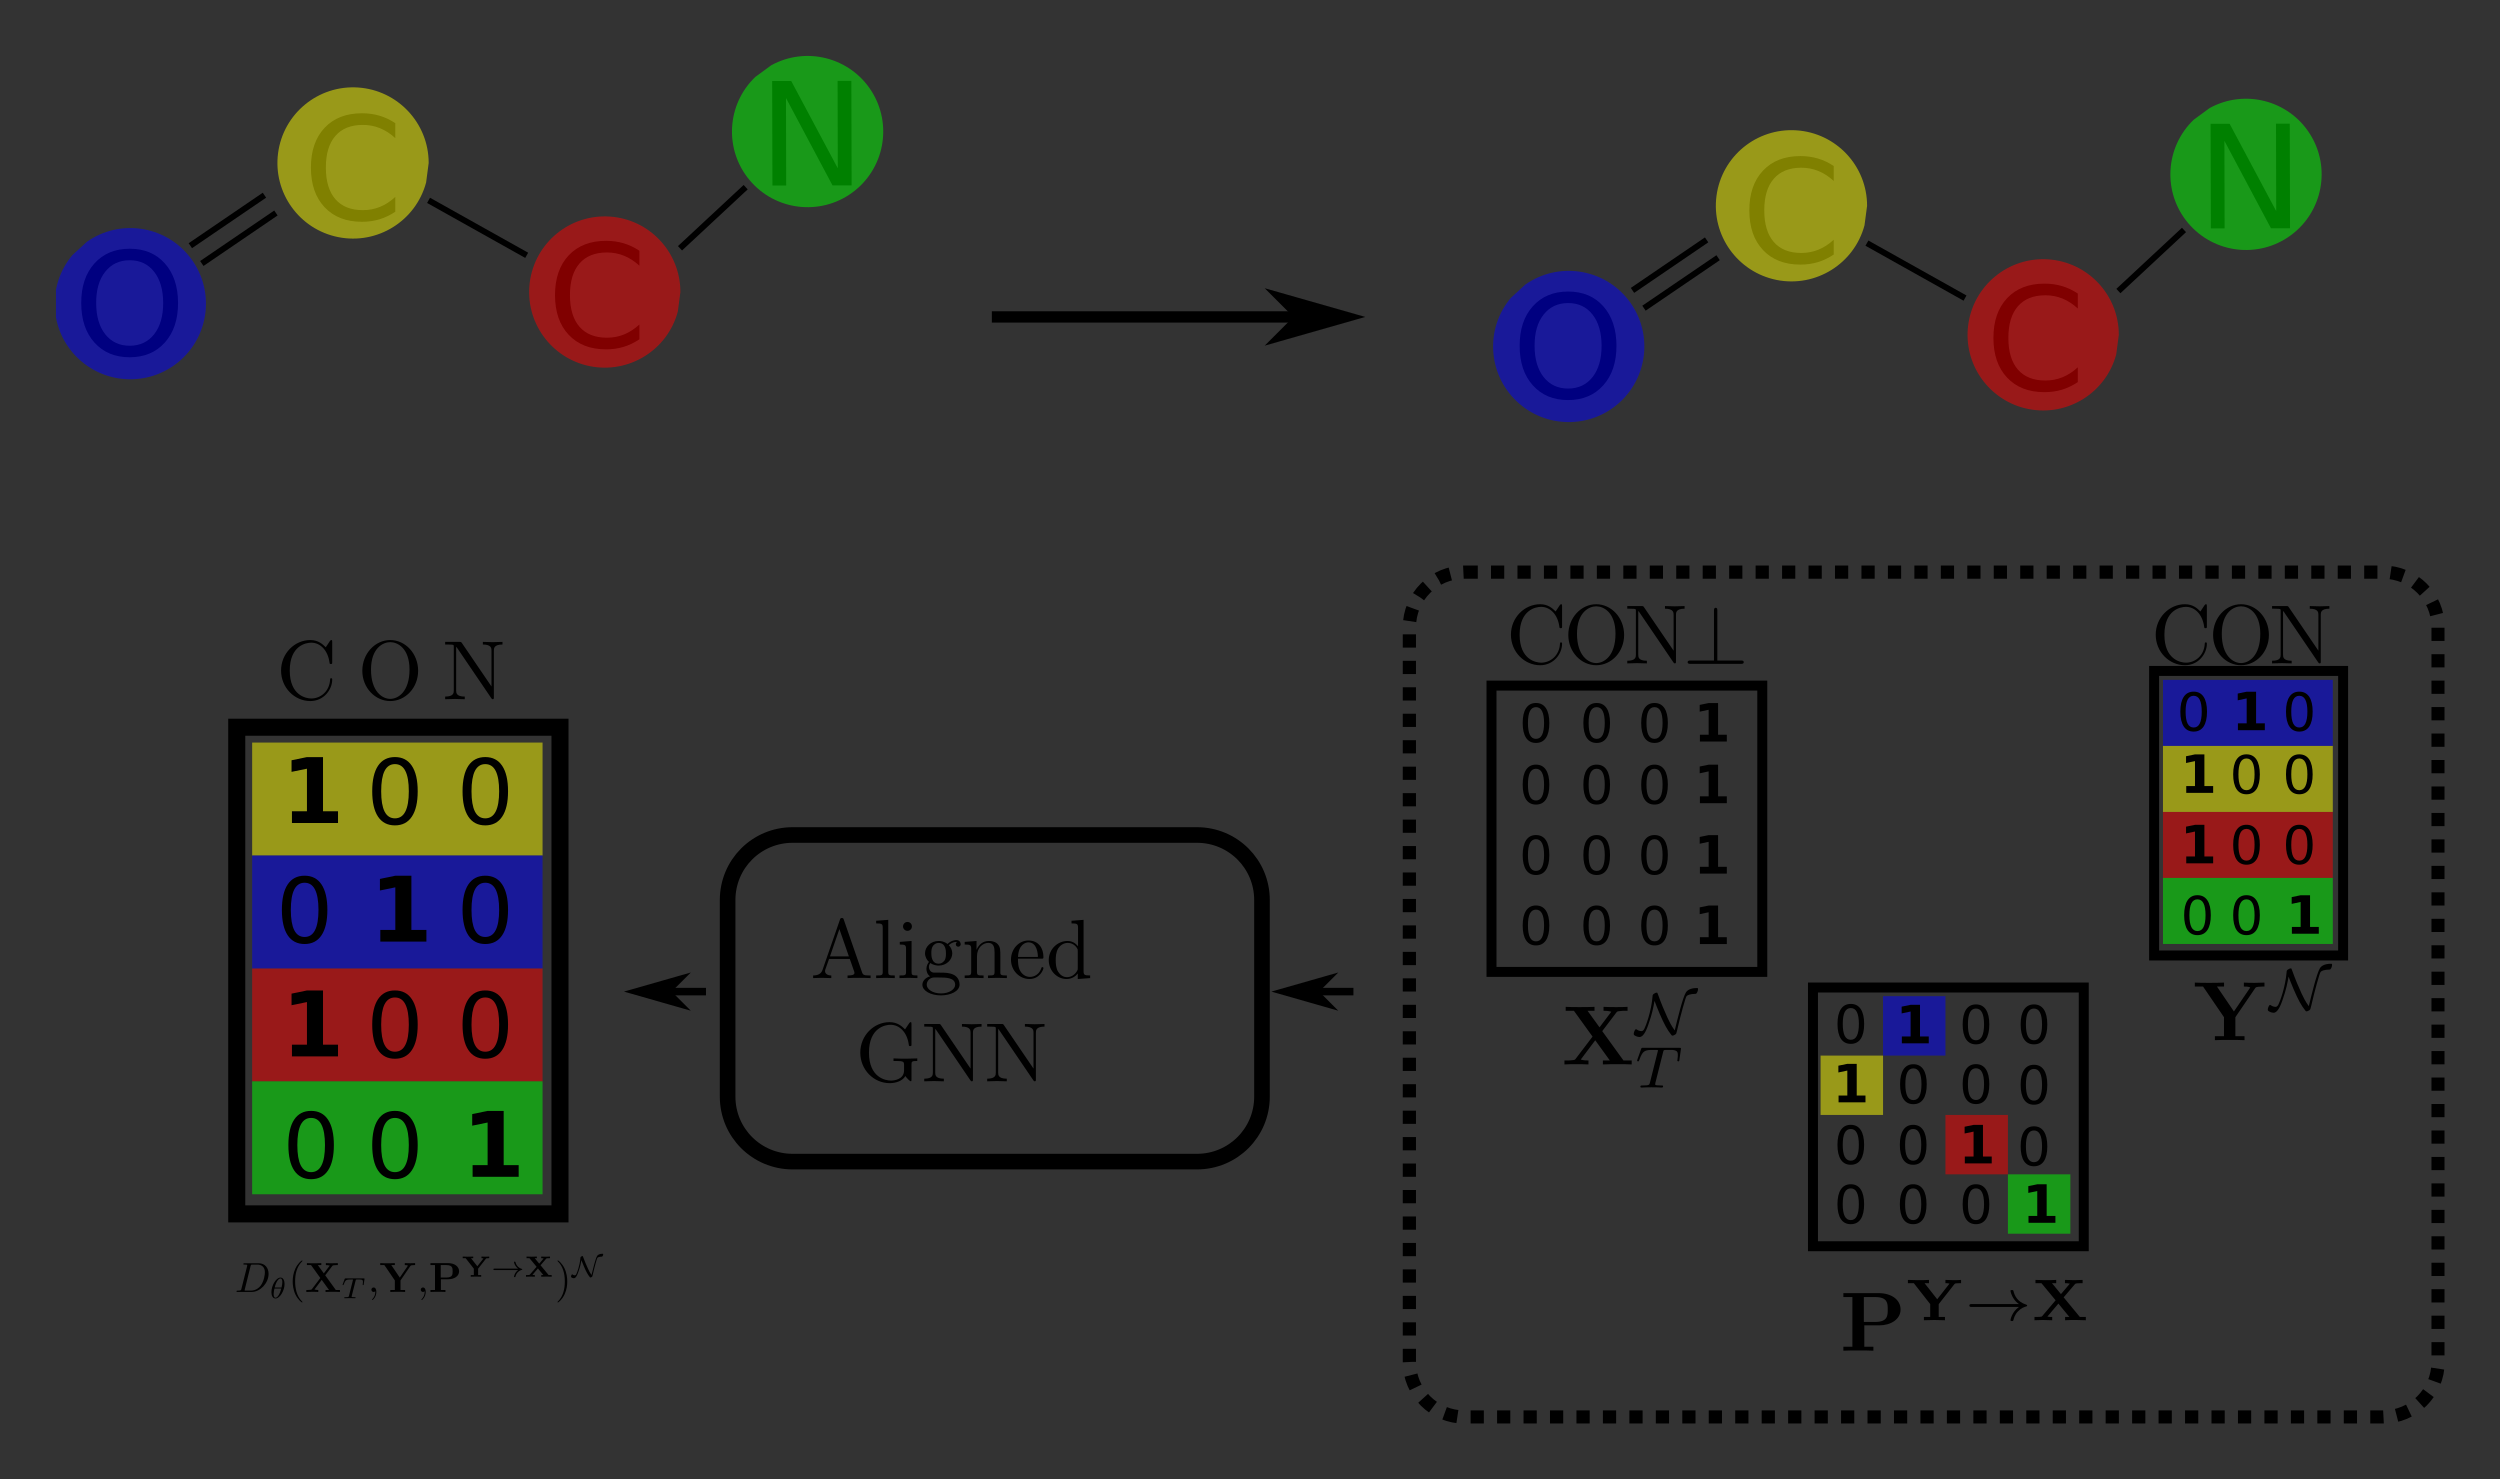 <?xml version="1.0" encoding="UTF-8"?>
<svg xmlns="http://www.w3.org/2000/svg" xmlns:xlink="http://www.w3.org/1999/xlink" width="593.495pt" height="351.216pt" viewBox="0 0 593.495 351.216">
<rect x="0" y="0" width="593.495" height="351.216" fill="#333333" stroke="none"/>
<defs>
<filter id="filter-remove-color" x="0%" y="0%" width="100%" height="100%">
<feColorMatrix color-interpolation-filters="sRGB" values="0 0 0 0 1 0 0 0 0 1 0 0 0 0 1 0 0 0 1 0" />
</filter>
<g>
<g id="glyph-0-0">
<path d="M 21.938 -22.922 L 21.938 -19.375 C 20.801 -20.426 19.594 -21.211 18.312 -21.734 C 17.039 -22.254 15.68 -22.516 14.234 -22.516 C 11.398 -22.516 9.227 -21.645 7.719 -19.906 C 6.207 -18.176 5.453 -15.672 5.453 -12.391 C 5.453 -9.117 6.207 -6.613 7.719 -4.875 C 9.227 -3.145 11.398 -2.281 14.234 -2.281 C 15.68 -2.281 17.039 -2.539 18.312 -3.062 C 19.594 -3.582 20.801 -4.367 21.938 -5.422 L 21.938 -1.906 C 20.758 -1.113 19.516 -0.516 18.203 -0.109 C 16.891 0.285 15.5 0.484 14.031 0.484 C 10.281 0.484 7.32 -0.664 5.156 -2.969 C 2.988 -5.27 1.906 -8.41 1.906 -12.391 C 1.906 -16.379 2.988 -19.523 5.156 -21.828 C 7.32 -24.129 10.281 -25.281 14.031 -25.281 C 15.52 -25.281 16.922 -25.082 18.234 -24.688 C 19.547 -24.289 20.781 -23.703 21.938 -22.922 Z M 21.938 -22.922 "/>
</g>
<g id="glyph-1-0">
<path d="M 13.406 -22.547 C 10.969 -22.547 9.031 -21.633 7.594 -19.812 C 6.156 -18 5.441 -15.523 5.453 -12.391 C 5.453 -9.266 6.172 -6.789 7.609 -4.969 C 9.047 -3.156 10.984 -2.25 13.422 -2.25 C 15.859 -2.258 17.789 -3.172 19.219 -4.984 C 20.645 -6.805 21.359 -9.281 21.359 -12.406 C 21.348 -15.539 20.629 -18.016 19.203 -19.828 C 17.773 -21.648 15.844 -22.555 13.406 -22.547 Z M 13.406 -25.281 C 16.883 -25.289 19.664 -24.129 21.75 -21.797 C 23.832 -19.461 24.879 -16.332 24.891 -12.406 C 24.891 -8.488 23.848 -5.363 21.766 -3.031 C 19.68 -0.695 16.898 0.473 13.422 0.484 C 9.93 0.484 7.141 -0.676 5.047 -3 C 2.953 -5.332 1.906 -8.461 1.906 -12.391 C 1.895 -16.316 2.938 -19.445 5.031 -21.781 C 7.125 -24.113 9.914 -25.281 13.406 -25.281 Z M 13.406 -25.281 "/>
</g>
<g id="glyph-2-0">
<path d="M 3.281 -24.844 L 7.797 -24.844 L 18.859 -4.109 L 18.812 -24.875 L 22.078 -24.875 L 22.141 -0.047 L 17.609 -0.047 L 6.562 -20.797 L 6.609 -0.016 L 3.344 -0.016 Z M 3.281 -24.844 "/>
</g>
<g id="glyph-3-0">
<path d="M 1.469 -1.625 L 3.547 -1.625 L 3.547 -7.547 L 1.422 -7.094 L 1.422 -8.703 L 3.547 -9.141 L 5.781 -9.141 L 5.781 -1.625 L 7.859 -1.625 L 7.859 0 L 1.469 0 Z M 1.469 -1.625 "/>
</g>
<g id="glyph-4-0">
<path d="M 3.984 -8.328 C 3.348 -8.328 2.867 -8.016 2.547 -7.391 C 2.234 -6.766 2.078 -5.82 2.078 -4.562 C 2.078 -3.312 2.234 -2.367 2.547 -1.734 C 2.867 -1.109 3.348 -0.797 3.984 -0.797 C 4.629 -0.797 5.109 -1.109 5.422 -1.734 C 5.742 -2.367 5.906 -3.312 5.906 -4.562 C 5.906 -5.82 5.742 -6.766 5.422 -7.391 C 5.109 -8.016 4.629 -8.328 3.984 -8.328 Z M 3.984 -9.312 C 5.016 -9.312 5.801 -8.906 6.344 -8.094 C 6.883 -7.281 7.156 -6.102 7.156 -4.562 C 7.156 -3.02 6.883 -1.844 6.344 -1.031 C 5.801 -0.227 5.016 0.172 3.984 0.172 C 2.961 0.172 2.18 -0.227 1.641 -1.031 C 1.098 -1.844 0.828 -3.02 0.828 -4.562 C 0.828 -6.102 1.098 -7.281 1.641 -8.094 C 2.18 -8.906 2.961 -9.312 3.984 -9.312 Z M 3.984 -9.312 "/>
</g>
<g id="glyph-5-0">
<path d="M 2.516 -2.781 L 6.078 -2.781 L 6.078 -12.891 L 2.422 -12.141 L 2.422 -14.891 L 6.047 -15.641 L 9.891 -15.641 L 9.891 -2.781 L 13.453 -2.781 L 13.453 0 L 2.516 0 Z M 2.516 -2.781 "/>
</g>
<g id="glyph-6-0">
<path d="M 6.812 -14.25 C 5.727 -14.25 4.91 -13.711 4.359 -12.641 C 3.816 -11.566 3.547 -9.953 3.547 -7.797 C 3.547 -5.66 3.816 -4.055 4.359 -2.984 C 4.91 -1.91 5.727 -1.375 6.812 -1.375 C 7.914 -1.375 8.738 -1.91 9.281 -2.984 C 9.832 -4.055 10.109 -5.66 10.109 -7.797 C 10.109 -9.953 9.832 -11.566 9.281 -12.641 C 8.738 -13.711 7.914 -14.25 6.812 -14.25 Z M 6.812 -15.922 C 8.57 -15.922 9.91 -15.227 10.828 -13.844 C 11.754 -12.457 12.219 -10.441 12.219 -7.797 C 12.219 -5.172 11.754 -3.164 10.828 -1.781 C 9.91 -0.395 8.57 0.297 6.812 0.297 C 5.062 0.297 3.723 -0.395 2.797 -1.781 C 1.879 -3.164 1.422 -5.172 1.422 -7.797 C 1.422 -10.441 1.879 -12.457 2.797 -13.844 C 3.723 -15.227 5.062 -15.922 6.812 -15.922 Z M 6.812 -15.922 "/>
</g>
<g id="glyph-7-0">
<path d="M 1.578 -0.781 C 1.484 -0.391 1.469 -0.312 0.672 -0.312 C 0.516 -0.312 0.406 -0.312 0.406 -0.125 C 0.406 0 0.484 0 0.672 0 L 3.984 0 C 6.047 0 8.016 -2.109 8.016 -4.281 C 8.016 -5.688 7.172 -6.812 5.672 -6.812 L 2.328 -6.812 C 2.141 -6.812 2.031 -6.812 2.031 -6.625 C 2.031 -6.5 2.109 -6.5 2.312 -6.5 C 2.438 -6.5 2.625 -6.484 2.734 -6.484 C 2.906 -6.453 2.953 -6.438 2.953 -6.312 C 2.953 -6.281 2.953 -6.25 2.922 -6.125 Z M 3.734 -6.125 C 3.828 -6.469 3.844 -6.5 4.281 -6.5 L 5.344 -6.5 C 6.312 -6.5 7.141 -5.969 7.141 -4.656 C 7.141 -4.172 6.953 -2.531 6.094 -1.438 C 5.812 -1.062 5.031 -0.312 3.797 -0.312 L 2.672 -0.312 C 2.531 -0.312 2.516 -0.312 2.453 -0.312 C 2.359 -0.328 2.328 -0.344 2.328 -0.422 C 2.328 -0.453 2.328 -0.469 2.375 -0.641 Z M 3.734 -6.125 "/>
</g>
<g id="glyph-7-1">
<path d="M 2.031 -0.016 C 2.031 -0.672 1.781 -1.062 1.391 -1.062 C 1.062 -1.062 0.859 -0.812 0.859 -0.531 C 0.859 -0.266 1.062 0 1.391 0 C 1.5 0 1.641 -0.047 1.734 -0.125 C 1.766 -0.156 1.781 -0.156 1.781 -0.156 C 1.797 -0.156 1.797 -0.156 1.797 -0.016 C 1.797 0.734 1.453 1.328 1.125 1.656 C 1.016 1.766 1.016 1.781 1.016 1.812 C 1.016 1.891 1.062 1.922 1.109 1.922 C 1.219 1.922 2.031 1.156 2.031 -0.016 Z M 2.031 -0.016 "/>
</g>
<g id="glyph-8-0">
<path d="M 3.562 -3.391 C 3.562 -4.125 3.281 -4.906 2.594 -4.906 C 1.547 -4.906 0.438 -3.031 0.438 -1.438 C 0.438 -0.609 0.766 0.062 1.406 0.062 C 2.453 0.062 3.562 -1.828 3.562 -3.391 Z M 1.219 -2.547 C 1.578 -4.047 2.188 -4.703 2.594 -4.703 C 3.031 -4.703 3.031 -3.938 3.031 -3.812 C 3.031 -3.531 2.984 -3.125 2.844 -2.547 Z M 2.781 -2.297 C 2.578 -1.531 2.422 -1.156 2.203 -0.812 C 2 -0.453 1.719 -0.125 1.406 -0.125 C 1.031 -0.125 0.969 -0.656 0.969 -1.031 C 0.969 -1.484 1.094 -2.031 1.156 -2.297 Z M 2.781 -2.297 "/>
</g>
<g id="glyph-8-1">
<path d="M 3.391 -4.219 C 3.438 -4.422 3.453 -4.438 3.609 -4.453 C 3.641 -4.453 3.875 -4.453 4.016 -4.453 C 4.453 -4.453 4.625 -4.453 4.797 -4.406 C 5.109 -4.312 5.125 -4.109 5.125 -3.859 C 5.125 -3.75 5.125 -3.656 5.078 -3.297 L 5.062 -3.219 C 5.062 -3.141 5.109 -3.109 5.188 -3.109 C 5.297 -3.109 5.297 -3.172 5.312 -3.281 L 5.5 -4.609 C 5.5 -4.703 5.422 -4.703 5.297 -4.703 L 1.016 -4.703 C 0.844 -4.703 0.828 -4.703 0.781 -4.562 L 0.328 -3.328 C 0.328 -3.297 0.297 -3.234 0.297 -3.203 C 0.297 -3.172 0.312 -3.109 0.422 -3.109 C 0.516 -3.109 0.516 -3.141 0.562 -3.281 C 0.969 -4.391 1.203 -4.453 2.266 -4.453 L 2.547 -4.453 C 2.766 -4.453 2.766 -4.453 2.766 -4.391 C 2.766 -4.391 2.766 -4.344 2.734 -4.25 L 1.812 -0.578 C 1.75 -0.328 1.734 -0.25 1 -0.25 C 0.75 -0.25 0.688 -0.25 0.688 -0.094 C 0.688 -0.078 0.703 0 0.812 0 C 1 0 1.219 -0.016 1.406 -0.016 C 1.609 -0.016 1.812 -0.031 2 -0.031 C 2.203 -0.031 2.438 -0.031 2.641 -0.016 C 2.828 -0.016 3.031 0 3.219 0 C 3.281 0 3.375 0 3.375 -0.156 C 3.375 -0.25 3.312 -0.25 3.094 -0.25 C 2.969 -0.25 2.828 -0.266 2.688 -0.266 C 2.453 -0.281 2.438 -0.312 2.438 -0.391 C 2.438 -0.453 2.438 -0.453 2.469 -0.562 Z M 3.391 -4.219 "/>
</g>
<g id="glyph-9-0">
<path d="M 3.297 2.391 C 3.297 2.359 3.297 2.344 3.125 2.172 C 1.891 0.922 1.562 -0.969 1.562 -2.5 C 1.562 -4.234 1.938 -5.969 3.172 -7.203 C 3.297 -7.328 3.297 -7.344 3.297 -7.375 C 3.297 -7.453 3.266 -7.484 3.203 -7.484 C 3.094 -7.484 2.203 -6.797 1.609 -5.531 C 1.109 -4.438 0.984 -3.328 0.984 -2.5 C 0.984 -1.719 1.094 -0.516 1.641 0.625 C 2.25 1.844 3.094 2.5 3.203 2.5 C 3.266 2.5 3.297 2.469 3.297 2.391 Z M 3.297 2.391 "/>
</g>
<g id="glyph-9-1">
<path d="M 2.875 -2.5 C 2.875 -3.266 2.766 -4.469 2.219 -5.609 C 1.625 -6.828 0.766 -7.484 0.672 -7.484 C 0.609 -7.484 0.562 -7.438 0.562 -7.375 C 0.562 -7.344 0.562 -7.328 0.75 -7.141 C 1.734 -6.156 2.297 -4.578 2.297 -2.5 C 2.297 -0.781 1.938 0.969 0.703 2.219 C 0.562 2.344 0.562 2.359 0.562 2.391 C 0.562 2.453 0.609 2.5 0.672 2.5 C 0.766 2.5 1.672 1.812 2.25 0.547 C 2.766 -0.547 2.875 -1.656 2.875 -2.5 Z M 2.875 -2.5 "/>
</g>
<g id="glyph-10-0">
<path d="M 4.828 -3.953 L 6.5 -6.156 C 6.609 -6.297 6.625 -6.312 6.969 -6.344 C 7.203 -6.375 7.266 -6.375 7.547 -6.375 L 7.828 -6.375 L 7.828 -6.844 C 7.422 -6.812 6.922 -6.812 6.5 -6.812 C 6.109 -6.812 5.344 -6.812 4.984 -6.844 L 4.984 -6.375 C 5.156 -6.375 5.547 -6.375 5.906 -6.266 C 5.891 -6.234 5.844 -6.188 5.828 -6.156 L 4.5 -4.406 L 3.078 -6.375 L 3.906 -6.375 L 3.906 -6.844 C 3.5 -6.812 2.547 -6.812 2.109 -6.812 C 1.703 -6.812 0.844 -6.812 0.484 -6.844 L 0.484 -6.375 L 1.469 -6.375 L 3.672 -3.312 L 1.672 -0.672 C 1.578 -0.547 1.562 -0.531 1.234 -0.5 C 1.031 -0.484 0.828 -0.469 0.625 -0.469 L 0.344 -0.469 L 0.344 0 C 0.75 -0.031 1.25 -0.031 1.672 -0.031 C 2.062 -0.031 2.828 -0.031 3.188 0 L 3.188 -0.469 C 3.016 -0.469 2.625 -0.469 2.266 -0.578 C 2.281 -0.594 2.328 -0.656 2.359 -0.688 L 4 -2.875 L 5.734 -0.469 L 4.906 -0.469 L 4.906 0 C 5.312 -0.031 6.266 -0.031 6.703 -0.031 C 7.109 -0.031 7.969 -0.031 8.328 0 L 8.328 -0.469 L 7.344 -0.469 Z M 4.828 -3.953 "/>
</g>
<g id="glyph-10-1">
<path d="M 7.344 -6.172 C 7.438 -6.312 7.516 -6.312 7.734 -6.344 C 7.906 -6.359 8.078 -6.375 8.25 -6.375 L 8.469 -6.375 L 8.469 -6.844 C 8.062 -6.828 7.609 -6.812 7.328 -6.812 C 6.938 -6.812 6.375 -6.812 6.016 -6.844 L 6.016 -6.375 C 6.234 -6.375 6.516 -6.375 6.766 -6.266 C 6.75 -6.234 6.75 -6.203 6.703 -6.156 L 4.828 -3.406 L 2.812 -6.375 L 3.656 -6.375 L 3.656 -6.844 C 3.25 -6.812 2.281 -6.812 1.828 -6.812 C 1.438 -6.812 0.531 -6.812 0.188 -6.844 L 0.188 -6.375 L 1.172 -6.375 L 3.656 -2.734 L 3.656 -0.469 L 2.578 -0.469 L 2.578 0 C 2.938 -0.031 3.906 -0.031 4.328 -0.031 C 4.75 -0.031 5.719 -0.031 6.094 0 L 6.094 -0.469 L 5 -0.469 L 5 -2.734 Z M 7.344 -6.172 "/>
</g>
<g id="glyph-10-2">
<path d="M 2.875 -3.016 L 4.641 -3.016 C 6.031 -3.016 7.188 -3.734 7.188 -4.891 C 7.188 -5.984 6.203 -6.844 4.547 -6.844 L 0.391 -6.844 L 0.391 -6.375 L 1.469 -6.375 L 1.469 -0.469 L 0.391 -0.469 L 0.391 0 C 0.766 -0.031 1.75 -0.031 2.172 -0.031 C 2.609 -0.031 3.578 -0.031 3.953 0 L 3.953 -0.469 L 2.875 -0.469 Z M 4.156 -3.422 L 2.828 -3.422 L 2.828 -6.375 L 4.172 -6.375 C 5.656 -6.375 5.656 -5.609 5.656 -4.891 C 5.656 -4.188 5.656 -3.422 4.156 -3.422 Z M 4.156 -3.422 "/>
</g>
<g id="glyph-11-0">
<path d="M 5.734 -4.281 C 5.797 -4.359 5.797 -4.359 5.969 -4.375 C 6.062 -4.391 6.203 -4.391 6.312 -4.391 L 6.516 -4.391 L 6.516 -4.781 C 6.234 -4.766 5.953 -4.75 5.672 -4.75 C 5.422 -4.75 4.781 -4.781 4.672 -4.781 L 4.672 -4.391 C 4.828 -4.391 4.984 -4.391 5.156 -4.344 L 3.688 -2.484 L 2.188 -4.391 L 2.719 -4.391 L 2.719 -4.781 C 2.375 -4.75 1.75 -4.75 1.391 -4.75 C 0.953 -4.75 0.312 -4.781 0.219 -4.781 L 0.219 -4.391 L 0.922 -4.391 L 2.859 -1.906 L 2.859 -0.391 L 2.125 -0.391 L 2.125 0 C 2.281 -0.016 3.297 -0.031 3.359 -0.031 C 3.625 -0.031 4.484 0 4.609 0 L 4.609 -0.391 L 3.875 -0.391 L 3.875 -1.906 Z M 5.734 -4.281 "/>
</g>
<g id="glyph-11-1">
<path d="M 3.781 -2.719 L 5.109 -4.266 C 5.188 -4.344 5.188 -4.359 5.391 -4.375 C 5.5 -4.391 5.656 -4.391 5.766 -4.391 L 6.031 -4.391 L 6.031 -4.781 C 5.969 -4.781 5.422 -4.75 5.078 -4.75 C 4.672 -4.75 4.016 -4.781 3.938 -4.781 L 3.938 -4.391 C 4.125 -4.391 4.312 -4.391 4.516 -4.344 L 3.469 -3.094 L 2.406 -4.391 L 2.906 -4.391 L 2.906 -4.781 C 2.562 -4.75 1.969 -4.75 1.594 -4.75 C 1.156 -4.75 0.547 -4.781 0.453 -4.781 L 0.453 -4.391 L 1.156 -4.391 L 2.844 -2.359 L 1.25 -0.516 C 1.172 -0.422 1.172 -0.422 0.969 -0.406 C 0.859 -0.391 0.703 -0.391 0.594 -0.391 L 0.328 -0.391 L 0.328 0 C 0.391 0 0.969 -0.031 1.297 -0.031 C 1.688 -0.031 2.359 0 2.422 0 L 2.422 -0.391 C 2.25 -0.391 2.062 -0.391 1.859 -0.438 L 3.156 -1.969 L 4.453 -0.391 L 3.953 -0.391 L 3.953 0 C 4.312 -0.031 4.891 -0.031 5.266 -0.031 C 5.703 -0.031 6.312 0 6.422 0 L 6.422 -0.391 L 5.703 -0.391 Z M 3.781 -2.719 "/>
</g>
<g id="glyph-12-0">
<path d="M 6.406 -1.578 C 5.531 -0.938 5.422 -0.016 5.422 -0.016 C 5.422 0.094 5.484 0.094 5.578 0.094 C 5.703 0.094 5.734 0.094 5.766 -0.031 C 5.812 -0.203 5.922 -0.641 6.281 -1.031 C 6.688 -1.453 7.031 -1.562 7.328 -1.656 C 7.359 -1.672 7.391 -1.703 7.391 -1.734 C 7.391 -1.812 7.359 -1.828 7.266 -1.859 C 6.266 -2.172 5.906 -2.891 5.75 -3.5 C 5.734 -3.578 5.672 -3.578 5.578 -3.578 C 5.484 -3.578 5.422 -3.578 5.422 -3.484 C 5.422 -3.469 5.484 -3 5.828 -2.516 C 5.984 -2.281 6.188 -2.078 6.406 -1.922 L 0.812 -1.922 C 0.703 -1.922 0.531 -1.922 0.531 -1.75 C 0.531 -1.578 0.703 -1.578 0.812 -1.578 Z M 6.406 -1.578 "/>
</g>
<g id="glyph-12-1">
<path d="M 2.359 -3.922 C 2.453 -3.688 2.641 -3.172 2.969 -2.422 C 3.5 -1.172 3.859 -0.516 4.391 0.141 C 4.422 0.188 4.453 0.188 4.484 0.188 C 4.641 0.188 4.812 0.062 4.828 0.062 C 4.953 -0.031 4.953 -0.062 5.031 -0.375 C 5.5 -2.453 6.047 -4.328 6.141 -4.453 C 6.25 -4.609 6.578 -4.75 7.234 -4.766 C 7.375 -4.766 7.531 -5.109 7.531 -5.312 C 7.531 -5.453 7.5 -5.453 7.359 -5.453 C 6.609 -5.453 6.234 -5.156 6.094 -4.938 C 5.703 -4.328 5.078 -1.703 4.766 -0.422 C 4.359 -0.953 4.078 -1.547 3.906 -1.938 C 3.547 -2.688 3.172 -3.594 2.781 -4.656 C 2.719 -4.844 2.719 -4.859 2.703 -4.875 C 2.672 -4.906 2.641 -4.906 2.625 -4.906 C 2.516 -4.906 2.375 -4.828 2.281 -4.766 C 2.141 -4.656 2.141 -4.609 2.125 -4.453 C 1.984 -2.688 1.328 -0.922 1.156 -0.625 C 1.094 -0.516 1 -0.328 0.812 -0.328 C 0.812 -0.328 0.516 -0.328 0.219 -0.547 C 0.188 -0.562 0.188 -0.578 0.172 -0.578 C 0.062 -0.578 -0.109 -0.219 -0.109 -0.016 C -0.109 0.062 -0.094 0.141 0.156 0.266 C 0.344 0.344 0.516 0.359 0.594 0.359 C 1.109 0.359 1.484 -0.688 1.625 -1.109 C 2.094 -2.391 2.234 -3.188 2.359 -3.922 Z M 2.359 -3.922 "/>
</g>
<g id="glyph-13-0">
<path d="M 1.109 -6.812 C 1.109 -2.688 4.344 0.438 8.047 0.438 C 11.297 0.438 13.25 -2.328 13.25 -4.641 C 13.25 -4.844 13.25 -4.984 12.984 -4.984 C 12.766 -4.984 12.766 -4.859 12.75 -4.656 C 12.594 -1.812 10.453 -0.172 8.281 -0.172 C 7.078 -0.172 3.172 -0.859 3.172 -6.797 C 3.172 -12.75 7.047 -13.422 8.266 -13.422 C 10.438 -13.422 12.219 -11.609 12.609 -8.703 C 12.656 -8.422 12.656 -8.359 12.922 -8.359 C 13.25 -8.359 13.25 -8.422 13.25 -8.844 L 13.25 -13.562 C 13.25 -13.906 13.25 -14.047 13.031 -14.047 C 12.953 -14.047 12.875 -14.047 12.703 -13.812 L 11.719 -12.328 C 10.984 -13.047 9.953 -14.047 8.047 -14.047 C 4.328 -14.047 1.109 -10.875 1.109 -6.812 Z M 1.109 -6.812 "/>
</g>
<g id="glyph-13-1">
<path d="M 14.359 -6.75 C 14.359 -10.812 11.359 -14.047 7.734 -14.047 C 4.156 -14.047 1.109 -10.859 1.109 -6.75 C 1.109 -2.672 4.188 0.438 7.734 0.438 C 11.359 0.438 14.359 -2.734 14.359 -6.75 Z M 7.75 -0.078 C 5.844 -0.078 3.172 -1.828 3.172 -7.031 C 3.172 -12.188 6.078 -13.547 7.734 -13.547 C 9.469 -13.547 12.312 -12.125 12.312 -7.031 C 12.312 -1.75 9.578 -0.078 7.75 -0.078 Z M 7.75 -0.078 "/>
</g>
<g id="glyph-13-2">
<path d="M 4.625 -13.344 C 4.438 -13.594 4.422 -13.609 4.047 -13.609 L 0.656 -13.609 L 0.656 -12.984 L 1.234 -12.984 C 1.531 -12.984 1.938 -12.969 2.234 -12.953 C 2.688 -12.891 2.703 -12.875 2.703 -12.484 L 2.703 -2.094 C 2.703 -1.547 2.703 -0.625 0.656 -0.625 L 0.656 0 C 1.359 -0.016 2.328 -0.062 2.984 -0.062 C 3.641 -0.062 4.625 -0.016 5.312 0 L 5.312 -0.625 C 3.266 -0.625 3.266 -1.547 3.266 -2.094 L 3.266 -12.453 C 3.359 -12.344 3.391 -12.328 3.469 -12.219 L 11.594 -0.266 C 11.781 -0.016 11.797 0 11.938 0 C 12.219 0 12.219 -0.141 12.219 -0.516 L 12.219 -11.516 C 12.219 -12.047 12.219 -12.984 14.266 -12.984 L 14.266 -13.609 C 13.562 -13.594 12.594 -13.547 11.938 -13.547 C 11.281 -13.547 10.297 -13.594 9.609 -13.609 L 9.609 -12.984 C 11.656 -12.984 11.656 -12.047 11.656 -11.516 L 11.656 -3.016 Z M 4.625 -13.344 "/>
</g>
<g id="glyph-13-3">
<path d="M 7.922 -13.859 C 7.828 -14.125 7.797 -14.266 7.469 -14.266 C 7.156 -14.266 7.094 -14.141 7 -13.859 L 2.875 -1.953 C 2.516 -0.938 1.719 -0.641 0.641 -0.625 L 0.641 0 C 1.094 -0.016 1.953 -0.062 2.672 -0.062 C 3.281 -0.062 4.328 -0.016 4.953 0 L 4.953 -0.625 C 3.969 -0.625 3.469 -1.109 3.469 -1.641 C 3.469 -1.688 3.484 -1.891 3.5 -1.938 L 4.422 -4.547 L 9.344 -4.547 L 10.406 -1.5 C 10.422 -1.422 10.453 -1.297 10.453 -1.219 C 10.453 -0.625 9.344 -0.625 8.812 -0.625 L 8.812 0 C 9.516 -0.062 10.922 -0.062 11.672 -0.062 C 12.531 -0.062 13.453 -0.047 14.281 0 L 14.281 -0.625 L 13.922 -0.625 C 12.734 -0.625 12.453 -0.75 12.234 -1.422 Z M 6.875 -11.641 L 9.125 -5.156 L 4.641 -5.156 Z M 6.875 -11.641 "/>
</g>
<g id="glyph-13-4">
<path d="M 3.531 -13.828 L 0.656 -13.609 L 0.656 -12.984 C 2.047 -12.984 2.219 -12.844 2.219 -11.875 L 2.219 -1.516 C 2.219 -0.625 1.984 -0.625 0.656 -0.625 L 0.656 0 C 1.312 -0.016 2.375 -0.062 2.875 -0.062 C 3.359 -0.062 4.344 -0.016 5.078 0 L 5.078 -0.625 C 3.75 -0.625 3.531 -0.625 3.531 -1.516 Z M 3.531 -13.828 "/>
</g>
<g id="glyph-13-5">
<path d="M 3.531 -8.812 L 0.734 -8.594 L 0.734 -7.969 C 2.031 -7.969 2.219 -7.844 2.219 -6.875 L 2.219 -1.516 C 2.219 -0.625 1.984 -0.625 0.656 -0.625 L 0.656 0 C 1.297 -0.016 2.375 -0.062 2.844 -0.062 C 3.547 -0.062 4.25 -0.016 4.922 0 L 4.922 -0.625 C 3.609 -0.625 3.531 -0.719 3.531 -1.5 Z M 3.609 -12.266 C 3.609 -12.906 3.109 -13.328 2.547 -13.328 C 1.938 -13.328 1.5 -12.797 1.5 -12.266 C 1.5 -11.734 1.938 -11.219 2.547 -11.219 C 3.109 -11.219 3.609 -11.641 3.609 -12.266 Z M 3.609 -12.266 "/>
</g>
<g id="glyph-13-6">
<path d="M 4.422 -3.422 C 2.688 -3.422 2.688 -5.422 2.688 -5.875 C 2.688 -6.422 2.703 -7.047 3.016 -7.547 C 3.172 -7.797 3.625 -8.344 4.422 -8.344 C 6.156 -8.344 6.156 -6.359 6.156 -5.891 C 6.156 -5.359 6.141 -4.719 5.844 -4.219 C 5.672 -3.984 5.219 -3.422 4.422 -3.422 Z M 2.109 -2.656 C 2.109 -2.734 2.109 -3.188 2.453 -3.578 C 3.234 -3.031 4.047 -2.969 4.422 -2.969 C 6.281 -2.969 7.656 -4.344 7.656 -5.875 C 7.656 -6.609 7.328 -7.344 6.828 -7.812 C 7.547 -8.484 8.266 -8.594 8.625 -8.594 C 8.672 -8.594 8.766 -8.594 8.828 -8.562 C 8.609 -8.484 8.5 -8.266 8.5 -8.031 C 8.5 -7.688 8.766 -7.453 9.078 -7.453 C 9.281 -7.453 9.656 -7.594 9.656 -8.047 C 9.656 -8.391 9.422 -9.031 8.641 -9.031 C 8.25 -9.031 7.375 -8.906 6.531 -8.094 C 5.703 -8.75 4.859 -8.812 4.422 -8.812 C 2.562 -8.812 1.188 -7.438 1.188 -5.891 C 1.188 -5.016 1.641 -4.266 2.125 -3.844 C 1.875 -3.547 1.516 -2.891 1.516 -2.188 C 1.516 -1.578 1.766 -0.812 2.391 -0.422 C 1.188 -0.078 0.562 0.781 0.562 1.578 C 0.562 3.016 2.531 4.109 4.953 4.109 C 7.312 4.109 9.391 3.094 9.391 1.531 C 9.391 0.844 9.109 -0.172 8.094 -0.734 C 7.031 -1.297 5.875 -1.297 4.656 -1.297 C 4.156 -1.297 3.312 -1.297 3.172 -1.312 C 2.531 -1.391 2.109 -2.016 2.109 -2.656 Z M 4.984 3.641 C 2.969 3.641 1.594 2.625 1.594 1.578 C 1.594 0.656 2.344 -0.078 3.234 -0.141 L 4.406 -0.141 C 6.109 -0.141 8.344 -0.141 8.344 1.578 C 8.344 2.656 6.938 3.641 4.984 3.641 Z M 4.984 3.641 "/>
</g>
<g id="glyph-13-7">
<path d="M 2.188 -6.859 L 2.188 -1.516 C 2.188 -0.625 1.969 -0.625 0.641 -0.625 L 0.641 0 C 1.328 -0.016 2.344 -0.062 2.891 -0.062 C 3.406 -0.062 4.438 -0.016 5.125 0 L 5.125 -0.625 C 3.781 -0.625 3.562 -0.625 3.562 -1.516 L 3.562 -5.172 C 3.562 -7.25 4.984 -8.359 6.25 -8.359 C 7.516 -8.359 7.734 -7.297 7.734 -6.156 L 7.734 -1.516 C 7.734 -0.625 7.516 -0.625 6.172 -0.625 L 6.172 0 C 6.875 -0.016 7.891 -0.062 8.422 -0.062 C 8.938 -0.062 9.984 -0.016 10.656 0 L 10.656 -0.625 C 9.625 -0.625 9.125 -0.625 9.109 -1.219 L 9.109 -5.016 C 9.109 -6.734 9.109 -7.344 8.484 -8.062 C 8.203 -8.406 7.547 -8.812 6.391 -8.812 C 4.938 -8.812 4 -7.953 3.453 -6.719 L 3.453 -8.812 L 0.641 -8.594 L 0.641 -7.969 C 2.031 -7.969 2.188 -7.828 2.188 -6.859 Z M 2.188 -6.859 "/>
</g>
<g id="glyph-13-8">
<path d="M 2.234 -5.016 C 2.344 -7.984 4.031 -8.484 4.703 -8.484 C 6.75 -8.484 6.953 -5.797 6.953 -5.016 Z M 2.219 -4.609 L 7.766 -4.609 C 8.203 -4.609 8.266 -4.609 8.266 -5.016 C 8.266 -7 7.188 -8.922 4.703 -8.922 C 2.391 -8.922 0.562 -6.875 0.562 -4.375 C 0.562 -1.719 2.656 0.219 4.938 0.219 C 7.375 0.219 8.266 -1.984 8.266 -2.375 C 8.266 -2.562 8.109 -2.609 8.016 -2.609 C 7.828 -2.609 7.797 -2.484 7.75 -2.328 C 7.047 -0.281 5.266 -0.281 5.062 -0.281 C 4.062 -0.281 3.266 -0.875 2.812 -1.609 C 2.219 -2.562 2.219 -3.891 2.219 -4.609 Z M 2.219 -4.609 "/>
</g>
<g id="glyph-13-9">
<path d="M 7.562 -1.094 L 7.562 0.219 L 10.5 0 L 10.5 -0.625 C 9.109 -0.625 8.938 -0.75 8.938 -1.734 L 8.938 -13.828 L 6.078 -13.609 L 6.078 -12.984 C 7.469 -12.984 7.625 -12.844 7.625 -11.875 L 7.625 -7.562 C 7.047 -8.281 6.203 -8.812 5.125 -8.812 C 2.766 -8.812 0.672 -6.859 0.672 -4.281 C 0.672 -1.75 2.625 0.219 4.906 0.219 C 6.172 0.219 7.078 -0.453 7.562 -1.094 Z M 7.562 -6.438 L 7.562 -2.344 C 7.562 -1.984 7.562 -1.953 7.344 -1.609 C 6.75 -0.656 5.859 -0.219 5 -0.219 C 4.109 -0.219 3.391 -0.734 2.906 -1.5 C 2.391 -2.312 2.328 -3.453 2.328 -4.266 C 2.328 -5 2.375 -6.203 2.953 -7.094 C 3.359 -7.703 4.125 -8.359 5.203 -8.359 C 5.891 -8.359 6.734 -8.062 7.344 -7.172 C 7.562 -6.828 7.562 -6.797 7.562 -6.438 Z M 7.562 -6.438 "/>
</g>
<g id="glyph-13-10">
<path d="M 11.812 -1.25 C 12.078 -0.812 12.875 -0.016 13.094 -0.016 C 13.266 -0.016 13.266 -0.172 13.266 -0.484 L 13.266 -3.938 C 13.266 -4.719 13.344 -4.828 14.641 -4.828 L 14.641 -5.438 C 13.906 -5.422 12.812 -5.375 12.219 -5.375 C 11.422 -5.375 9.719 -5.375 9 -5.438 L 9 -4.828 L 9.641 -4.828 C 11.438 -4.828 11.5 -4.609 11.5 -3.859 L 11.5 -2.594 C 11.5 -0.359 8.969 -0.172 8.406 -0.172 C 7.109 -0.172 3.172 -0.875 3.172 -6.812 C 3.172 -12.766 7.094 -13.422 8.281 -13.422 C 10.422 -13.422 12.234 -11.641 12.625 -8.703 C 12.672 -8.422 12.672 -8.359 12.953 -8.359 C 13.266 -8.359 13.266 -8.422 13.266 -8.844 L 13.266 -13.562 C 13.266 -13.906 13.266 -14.047 13.047 -14.047 C 12.969 -14.047 12.891 -14.047 12.734 -13.812 L 11.734 -12.328 C 11.094 -12.969 10.016 -14.047 8.047 -14.047 C 4.344 -14.047 1.109 -10.891 1.109 -6.812 C 1.109 -2.734 4.297 0.438 8.094 0.438 C 9.547 0.438 11.141 -0.078 11.812 -1.25 Z M 11.812 -1.25 "/>
</g>
<g id="glyph-14-0">
<path d="M 9.641 -7.906 L 12.984 -12.312 C 13.203 -12.594 13.234 -12.609 13.922 -12.672 C 14.406 -12.734 14.516 -12.734 15.078 -12.734 L 15.656 -12.734 L 15.656 -13.672 C 14.828 -13.609 13.844 -13.609 12.984 -13.609 C 12.219 -13.609 10.672 -13.609 9.953 -13.672 L 9.953 -12.734 C 10.312 -12.734 11.094 -12.734 11.797 -12.516 C 11.781 -12.469 11.672 -12.344 11.641 -12.297 L 9 -8.812 L 6.156 -12.734 L 7.812 -12.734 L 7.812 -13.672 C 7 -13.609 5.094 -13.609 4.203 -13.609 C 3.406 -13.609 1.672 -13.609 0.969 -13.672 L 0.969 -12.734 L 2.922 -12.734 L 7.344 -6.609 L 3.328 -1.328 C 3.141 -1.094 3.109 -1.062 2.469 -1 C 2.078 -0.953 1.656 -0.938 1.25 -0.938 L 0.672 -0.938 L 0.672 0 C 1.516 -0.062 2.484 -0.062 3.344 -0.062 C 4.125 -0.062 5.656 -0.062 6.375 0 L 6.375 -0.938 C 6.016 -0.938 5.234 -0.938 4.547 -1.156 C 4.562 -1.188 4.656 -1.312 4.703 -1.375 L 7.984 -5.734 L 11.453 -0.938 L 9.797 -0.938 L 9.797 0 C 10.625 -0.062 12.516 -0.062 13.406 -0.062 C 14.203 -0.062 15.938 -0.062 16.641 0 L 16.641 -0.938 L 14.688 -0.938 Z M 9.641 -7.906 "/>
</g>
<g id="glyph-14-1">
<path d="M 5.75 -6.016 L 9.281 -6.016 C 12.047 -6.016 14.359 -7.453 14.359 -9.781 C 14.359 -11.969 12.391 -13.672 9.078 -13.672 L 0.781 -13.672 L 0.781 -12.734 L 2.922 -12.734 L 2.922 -0.938 L 0.781 -0.938 L 0.781 0 C 1.531 -0.062 3.484 -0.062 4.344 -0.062 C 5.203 -0.062 7.156 -0.062 7.906 0 L 7.906 -0.938 L 5.75 -0.938 Z M 8.312 -6.828 L 5.641 -6.828 L 5.641 -12.734 L 8.328 -12.734 C 11.312 -12.734 11.312 -11.219 11.312 -9.781 C 11.312 -8.359 11.312 -6.828 8.312 -6.828 Z M 8.312 -6.828 "/>
</g>
<g id="glyph-14-2">
<path d="M 14.688 -12.328 C 14.859 -12.609 15.016 -12.609 15.453 -12.672 C 15.797 -12.703 16.156 -12.734 16.5 -12.734 L 16.906 -12.734 L 16.906 -13.672 C 16.109 -13.641 15.203 -13.609 14.641 -13.609 C 13.859 -13.609 12.75 -13.609 12.016 -13.672 L 12.016 -12.734 C 12.469 -12.734 13.016 -12.734 13.531 -12.531 C 13.484 -12.453 13.484 -12.406 13.391 -12.297 L 9.656 -6.812 L 5.625 -12.734 L 7.312 -12.734 L 7.312 -13.672 C 6.5 -13.609 4.562 -13.609 3.672 -13.609 C 2.875 -13.609 1.078 -13.609 0.375 -13.672 L 0.375 -12.734 L 2.328 -12.734 L 7.297 -5.453 L 7.297 -0.938 L 5.141 -0.938 L 5.141 0 C 5.859 -0.062 7.812 -0.062 8.641 -0.062 C 9.5 -0.062 11.422 -0.062 12.172 0 L 12.172 -0.938 L 10 -0.938 L 10 -5.453 Z M 14.688 -12.328 "/>
</g>
<g id="glyph-15-0">
<path d="M 4.734 -7.859 C 4.906 -7.391 5.297 -6.344 5.938 -4.844 C 7.016 -2.359 7.719 -1.016 8.781 0.297 C 8.859 0.391 8.938 0.391 8.984 0.391 C 9.281 0.391 9.641 0.125 9.672 0.109 C 9.906 -0.062 9.922 -0.125 10.062 -0.734 C 11.016 -4.891 12.109 -8.672 12.312 -8.938 C 12.5 -9.219 13.156 -9.516 14.484 -9.531 C 14.781 -9.531 15.062 -10.234 15.062 -10.641 C 15.062 -10.906 15.016 -10.906 14.734 -10.906 C 13.234 -10.906 12.484 -10.344 12.188 -9.875 C 11.422 -8.672 10.156 -3.422 9.531 -0.844 C 8.734 -1.906 8.172 -3.094 7.812 -3.859 C 7.109 -5.391 6.344 -7.188 5.578 -9.328 C 5.438 -9.719 5.438 -9.734 5.406 -9.766 C 5.344 -9.812 5.281 -9.812 5.25 -9.812 C 5.031 -9.812 4.75 -9.656 4.562 -9.531 C 4.297 -9.328 4.281 -9.219 4.266 -8.938 C 3.984 -5.375 2.656 -1.844 2.328 -1.25 C 2.203 -1.031 2.016 -0.672 1.625 -0.672 C 1.625 -0.672 1.016 -0.672 0.453 -1.094 C 0.391 -1.125 0.391 -1.141 0.344 -1.141 C 0.109 -1.141 -0.203 -0.438 -0.203 -0.031 C -0.203 0.125 -0.188 0.297 0.328 0.516 C 0.703 0.688 1.047 0.719 1.188 0.719 C 2.234 0.719 2.969 -1.375 3.266 -2.219 C 4.188 -4.797 4.469 -6.375 4.734 -7.859 Z M 4.734 -7.859 "/>
</g>
<g id="glyph-15-1">
<path d="M 12.844 -3.156 C 11.078 -1.875 10.844 -0.047 10.844 -0.031 C 10.844 0.188 10.984 0.188 11.172 0.188 C 11.422 0.188 11.469 0.188 11.547 -0.062 C 11.625 -0.406 11.844 -1.297 12.578 -2.062 C 13.375 -2.922 14.078 -3.125 14.672 -3.312 C 14.75 -3.328 14.797 -3.422 14.797 -3.484 C 14.797 -3.625 14.719 -3.656 14.547 -3.719 C 12.531 -4.359 11.812 -5.781 11.531 -7 C 11.469 -7.172 11.375 -7.172 11.172 -7.172 C 10.984 -7.172 10.844 -7.172 10.844 -6.969 C 10.844 -6.938 10.984 -6 11.672 -5.031 C 11.984 -4.562 12.375 -4.172 12.844 -3.844 L 1.625 -3.844 C 1.406 -3.844 1.078 -3.844 1.078 -3.5 C 1.078 -3.156 1.391 -3.156 1.625 -3.156 Z M 12.844 -3.156 "/>
</g>
<g id="glyph-16-0">
<path d="M 6.781 -8.438 C 6.875 -8.844 6.906 -8.891 7.219 -8.922 C 7.281 -8.938 7.766 -8.938 8.047 -8.938 C 8.906 -8.938 9.266 -8.938 9.609 -8.812 C 10.234 -8.625 10.266 -8.219 10.266 -7.719 C 10.266 -7.5 10.266 -7.312 10.172 -6.578 L 10.141 -6.438 C 10.141 -6.297 10.234 -6.219 10.375 -6.219 C 10.594 -6.219 10.625 -6.344 10.641 -6.578 L 11.016 -9.234 C 11.016 -9.438 10.859 -9.438 10.609 -9.438 L 2.016 -9.438 C 1.672 -9.438 1.641 -9.438 1.547 -9.141 L 0.672 -6.672 C 0.656 -6.609 0.594 -6.484 0.594 -6.422 C 0.594 -6.359 0.625 -6.219 0.844 -6.219 C 1.016 -6.219 1.047 -6.297 1.125 -6.562 C 1.938 -8.797 2.406 -8.938 4.516 -8.938 L 5.109 -8.938 C 5.531 -8.938 5.547 -8.922 5.547 -8.797 C 5.547 -8.781 5.547 -8.703 5.484 -8.5 L 3.641 -1.156 C 3.516 -0.641 3.469 -0.5 2.016 -0.5 C 1.5 -0.5 1.375 -0.5 1.375 -0.203 C 1.375 -0.156 1.406 0 1.625 0 C 2.016 0 2.422 -0.047 2.812 -0.047 C 3.203 -0.047 3.625 -0.062 4.016 -0.062 C 4.406 -0.062 4.891 -0.062 5.281 -0.047 C 5.656 -0.031 6.062 0 6.453 0 C 6.562 0 6.766 0 6.766 -0.312 C 6.766 -0.5 6.625 -0.5 6.188 -0.5 C 5.938 -0.5 5.656 -0.516 5.391 -0.531 C 4.906 -0.578 4.891 -0.625 4.891 -0.797 C 4.891 -0.891 4.891 -0.922 4.938 -1.109 Z M 6.781 -8.438 "/>
</g>
<g id="glyph-17-0">
<path d="M 8.141 -12.594 C 8.141 -12.953 8.141 -13.312 7.75 -13.312 C 7.344 -13.312 7.344 -12.891 7.344 -12.594 L 7.344 -0.797 L 1.812 -0.797 C 1.516 -0.797 1.094 -0.797 1.094 -0.391 C 1.094 0 1.516 0 1.812 0 L 13.703 0 C 14.047 0 14.406 0 14.406 -0.391 C 14.406 -0.797 14.047 -0.797 13.703 -0.797 L 8.141 -0.797 Z M 8.141 -12.594 "/>
</g>
<g id="glyph-18-0">
<path d="M 11.469 -8.562 C 11.594 -8.719 11.609 -8.734 11.938 -8.766 C 12.156 -8.781 12.438 -8.797 12.641 -8.797 L 13.062 -8.797 L 13.062 -9.578 C 12.484 -9.531 11.938 -9.516 11.359 -9.516 C 10.844 -9.516 9.578 -9.562 9.344 -9.578 L 9.344 -8.797 C 9.656 -8.797 9.969 -8.797 10.312 -8.703 L 7.391 -4.984 L 4.391 -8.797 L 5.438 -8.797 L 5.438 -9.578 C 4.766 -9.516 3.5 -9.516 2.781 -9.516 C 1.906 -9.516 0.625 -9.562 0.438 -9.578 L 0.438 -8.797 L 1.844 -8.797 L 5.734 -3.828 L 5.734 -0.781 L 4.234 -0.781 L 4.234 0 C 4.578 -0.031 6.609 -0.062 6.734 -0.062 C 7.266 -0.062 8.969 -0.016 9.234 0 L 9.234 -0.781 L 7.75 -0.781 L 7.75 -3.828 Z M 11.469 -8.562 "/>
</g>
<g id="glyph-18-1">
<path d="M 7.578 -5.438 L 10.234 -8.547 C 10.375 -8.703 10.391 -8.719 10.797 -8.766 C 11.016 -8.781 11.328 -8.797 11.547 -8.797 L 12.078 -8.797 L 12.078 -9.578 C 11.938 -9.578 10.875 -9.516 10.156 -9.516 C 9.359 -9.516 8.031 -9.578 7.891 -9.578 L 7.891 -8.797 C 8.266 -8.797 8.625 -8.797 9.047 -8.688 L 6.938 -6.203 L 4.812 -8.797 L 5.812 -8.797 L 5.812 -9.578 C 5.125 -9.516 3.938 -9.516 3.188 -9.516 C 2.328 -9.516 1.094 -9.562 0.891 -9.578 L 0.891 -8.797 L 2.312 -8.797 L 5.672 -4.734 L 2.516 -1.016 C 2.359 -0.844 2.344 -0.844 1.938 -0.812 C 1.719 -0.797 1.422 -0.781 1.203 -0.781 L 0.656 -0.781 L 0.656 0 C 0.766 0 1.938 -0.062 2.594 -0.062 C 3.391 -0.062 4.719 0 4.859 0 L 4.859 -0.781 C 4.5 -0.781 4.109 -0.781 3.719 -0.875 L 6.328 -3.953 L 8.938 -0.781 L 7.922 -0.781 L 7.922 0 C 8.625 -0.062 9.797 -0.062 10.531 -0.062 C 11.406 -0.062 12.641 -0.016 12.844 0 L 12.844 -0.781 L 11.422 -0.781 Z M 7.578 -5.438 "/>
</g>
</g>
<clipPath id="clip-0">
<path clip-rule="nonzero" d="M 0.285 41 L 36 41 L 36 78 L 0.285 78 Z M 0.285 41 "/>
</clipPath>
<clipPath id="clip-1">
<path clip-rule="nonzero" d="M 160 0.281 L 197 0.281 L 197 37 L 160 37 Z M 160 0.281 "/>
</clipPath>
<clipPath id="clip-2">
<path clip-rule="nonzero" d="M 304 90 L 567.223 90 L 567.223 99.328 L 304 99.328 Z M 304 90 "/>
</clipPath>
<clipPath id="clip-3">
<rect x="0" y="0" width="568" height="100"/>
</clipPath>
<g id="source-17" clip-path="url(#clip-3)">
<g fill="rgb(0%, 0%, 0%)" fill-opacity="1">
<use xlink:href="#glyph-0-0" x="116.854" y="69.452"/>
</g>
<path fill-rule="nonzero" fill="rgb(100%, 0%, 0%)" fill-opacity="0.502" d="M 147.91 60.969 C 145.465 70.105 136.348 75.77 127.066 73.934 C 117.793 72.082 111.535 63.355 112.773 53.98 C 114.008 44.602 122.309 37.793 131.75 38.414 C 141.184 39.027 148.523 46.871 148.523 56.32 "/>
<path fill="none" stroke-width="0.597" stroke-linecap="butt" stroke-linejoin="miter" stroke="rgb(0%, 0%, 0%)" stroke-opacity="1" stroke-miterlimit="4" d="M 37.306 14.41 L 47.098 19.894 " transform="matrix(2.379, 0, 0, 2.379, -0.012, 0.283)"/>
<path fill="none" stroke-width="0.597" stroke-linecap="butt" stroke-linejoin="miter" stroke="rgb(0%, 0%, 0%)" stroke-opacity="1" stroke-miterlimit="4" d="M 14.68 20.71 L 22.074 15.671 " transform="matrix(2.379, 0, 0, 2.379, -0.012, 0.283)"/>
<path fill="none" stroke-width="0.597" stroke-linecap="butt" stroke-linejoin="miter" stroke="rgb(0%, 0%, 0%)" stroke-opacity="1" stroke-miterlimit="4" d="M 13.534 18.934 L 20.929 13.895 " transform="matrix(2.379, 0, 0, 2.379, -0.012, 0.283)"/>
<g fill="rgb(0%, 0%, 0%)" fill-opacity="1">
<use xlink:href="#glyph-1-0" x="4.38" y="71.331"/>
</g>
<g clip-path="url(#clip-0)">
<path fill-rule="nonzero" fill="rgb(0%, 0%, 100%)" fill-opacity="0.502" d="M 7.629 44.398 C 15.367 38.961 26 40.469 31.93 47.844 C 37.859 55.215 37.051 65.922 30.078 72.316 C 23.109 78.711 12.375 78.605 5.535 72.074 C -1.305 65.543 -1.898 54.816 4.18 47.566 "/>
</g>
<g fill="rgb(0%, 0%, 0%)" fill-opacity="1">
<use xlink:href="#glyph-0-0" x="58.906" y="39.169"/>
</g>
<path fill-rule="nonzero" fill="rgb(100%, 100%, 0%)" fill-opacity="0.502" d="M 88.156 30.336 C 85.699 39.473 76.582 45.141 67.309 43.293 C 58.035 41.453 51.781 32.727 53.016 23.34 C 54.254 13.961 62.551 7.152 71.984 7.773 C 81.426 8.395 88.766 16.23 88.766 25.691 "/>
<path fill="none" stroke-width="0.597" stroke-linecap="butt" stroke-linejoin="miter" stroke="rgb(0%, 0%, 0%)" stroke-opacity="1" stroke-miterlimit="4" d="M 62.397 19.192 L 68.949 13.094 " transform="matrix(2.379, 0, 0, 2.379, -0.012, 0.283)"/>
<g fill="rgb(0%, 0%, 0%)" fill-opacity="1">
<use xlink:href="#glyph-2-0" x="167.031" y="31.067"/>
</g>
<g clip-path="url(#clip-1)">
<path fill-rule="nonzero" fill="rgb(0%, 100%, 0%)" fill-opacity="0.502" d="M 170.094 2.496 C 178.383 -2.051 188.781 0.617 193.867 8.59 C 198.949 16.574 196.961 27.121 189.332 32.719 C 181.703 38.301 171.039 37.02 164.965 29.773 C 158.887 22.523 159.48 11.797 166.312 5.266 "/>
</g>
<path fill="none" stroke-width="1.129" stroke-linecap="butt" stroke-linejoin="miter" stroke="rgb(0%, 0%, 0%)" stroke-opacity="1" stroke-miterlimit="4" d="M 93.516 26.043 L 128.555 26.043 " transform="matrix(2.379, 0, 0, 2.379, -0.012, 0.283)"/>
<path fill-rule="evenodd" fill="rgb(0%, 0%, 0%)" fill-opacity="1" stroke-width="0.602" stroke-linecap="butt" stroke-linejoin="miter" stroke="rgb(0%, 0%, 0%)" stroke-opacity="1" stroke-miterlimit="4" d="M -124.034 -26.043 L -121.777 -28.301 L -129.684 -26.043 L -121.777 -23.786 Z M -124.034 -26.043 " transform="matrix(-2.379, 0, 0, -2.379, -0.012, 0.283)"/>
<g clip-path="url(#clip-2)">
<path fill="none" stroke-width="1.318" stroke-linecap="butt" stroke-linejoin="miter" stroke="rgb(0%, 0%, 0%)" stroke-opacity="1" stroke-dasharray="1.318 1.318" stroke-miterlimit="4" d="M 140.782 45.367 L 232.273 45.367 C 235.316 45.367 237.766 47.817 237.766 50.859 L 237.766 125.897 C 237.766 128.941 235.316 131.391 232.273 131.391 L 140.782 131.391 C 137.738 131.391 135.285 128.941 135.285 125.897 L 135.285 50.859 C 135.285 47.817 137.738 45.367 140.782 45.367 Z M 140.782 45.367 " transform="matrix(2.379, 0, 0, 2.379, -0.012, 0.283)"/>
</g>
<g fill="rgb(0%, 0%, 0%)" fill-opacity="1">
<use xlink:href="#glyph-0-0" x="458.33" y="79.615"/>
</g>
<path fill-rule="nonzero" fill="rgb(100%, 0%, 0%)" fill-opacity="0.502" d="M 489.387 71.133 C 486.941 80.27 477.824 85.941 468.539 84.098 C 459.266 82.25 453.012 73.523 454.25 64.148 C 455.484 54.77 463.781 47.957 473.223 48.57 C 482.656 49.195 490 57.027 490 66.488 "/>
<path fill="none" stroke-width="0.597" stroke-linecap="butt" stroke-linejoin="miter" stroke="rgb(0%, 0%, 0%)" stroke-opacity="1" stroke-miterlimit="4" d="M 180.839 18.679 L 190.628 24.163 " transform="matrix(2.379, 0, 0, 2.379, -0.012, 0.283)"/>
<path fill="none" stroke-width="0.597" stroke-linecap="butt" stroke-linejoin="miter" stroke="rgb(0%, 0%, 0%)" stroke-opacity="1" stroke-miterlimit="4" d="M 158.59 25.171 L 165.988 20.132 " transform="matrix(2.379, 0, 0, 2.379, -0.012, 0.283)"/>
<path fill="none" stroke-width="0.597" stroke-linecap="butt" stroke-linejoin="miter" stroke="rgb(0%, 0%, 0%)" stroke-opacity="1" stroke-miterlimit="4" d="M 157.445 23.395 L 164.841 18.354 " transform="matrix(2.379, 0, 0, 2.379, -0.012, 0.283)"/>
<g fill="rgb(0%, 0%, 0%)" fill-opacity="1">
<use xlink:href="#glyph-1-0" x="345.856" y="81.494"/>
</g>
<path fill-rule="nonzero" fill="rgb(0%, 0%, 100%)" fill-opacity="0.502" d="M 349.102 54.555 C 356.852 49.129 367.477 50.633 373.406 58.004 C 379.332 65.371 378.523 76.078 371.555 82.484 C 364.586 88.875 353.852 88.762 347.012 82.23 C 340.172 75.699 339.574 64.98 345.656 57.727 "/>
<g fill="rgb(0%, 0%, 0%)" fill-opacity="1">
<use xlink:href="#glyph-0-0" x="400.382" y="49.332"/>
</g>
<path fill-rule="nonzero" fill="rgb(100%, 100%, 0%)" fill-opacity="0.502" d="M 429.629 40.492 C 427.184 49.629 418.059 55.301 408.785 53.461 C 399.512 51.609 393.254 42.883 394.492 33.508 C 395.727 24.129 404.027 17.316 413.457 17.941 C 422.902 18.555 430.242 26.387 430.242 35.848 "/>
<path fill="none" stroke-width="0.597" stroke-linecap="butt" stroke-linejoin="miter" stroke="rgb(0%, 0%, 0%)" stroke-opacity="1" stroke-miterlimit="4" d="M 205.931 23.461 L 212.48 17.363 " transform="matrix(2.379, 0, 0, 2.379, -0.012, 0.283)"/>
<g fill="rgb(0%, 0%, 0%)" fill-opacity="1">
<use xlink:href="#glyph-2-0" x="508.508" y="41.23"/>
</g>
<path fill-rule="nonzero" fill="rgb(0%, 100%, 0%)" fill-opacity="0.502" d="M 511.566 12.652 C 519.859 8.105 530.27 10.773 535.34 18.758 C 540.426 26.73 538.434 37.289 530.805 42.875 C 523.176 48.469 512.516 47.176 506.438 39.93 C 500.359 32.688 500.957 21.965 507.785 15.422 "/>
</g>
<clipPath id="clip-4">
<path clip-rule="nonzero" d="M 303 0.836 L 567.324 0.836 L 567.324 7 L 303 7 Z M 303 0.836 "/>
</clipPath>
<clipPath id="clip-5">
<path clip-rule="nonzero" d="M 0.285 0.836 L 567.324 0.836 L 567.324 210.934 L 0.285 210.934 Z M 0.285 0.836 "/>
</clipPath>
<mask id="mask-0">
<g filter="url(#filter-remove-color)">
<rect x="-143.569" y="-204.268" width="854.633" height="505.751" fill="rgb(0%, 0%, 0%)" fill-opacity="0.5"/>
</g>
</mask>
<clipPath id="clip-6">
<rect x="0" y="0" width="568" height="211"/>
</clipPath>
<g id="source-21" clip-path="url(#clip-6)">
<path fill-rule="nonzero" fill="rgb(100%, 0%, 0%)" fill-opacity="1" d="M 500.488 65.746 L 540.801 65.746 L 540.801 81.418 L 500.488 81.418 Z M 500.488 65.746 "/>
</g>
<mask id="mask-1">
<g filter="url(#filter-remove-color)">
<rect x="-143.569" y="-204.268" width="854.633" height="505.751" fill="rgb(0%, 0%, 0%)" fill-opacity="0.5"/>
</g>
</mask>
<clipPath id="clip-7">
<rect x="0" y="0" width="568" height="211"/>
</clipPath>
<g id="source-24" clip-path="url(#clip-7)">
<path fill-rule="nonzero" fill="rgb(100%, 100%, 0%)" fill-opacity="1" d="M 500.488 50.07 L 540.801 50.07 L 540.801 65.746 L 500.488 65.746 Z M 500.488 50.07 "/>
</g>
<mask id="mask-2">
<g filter="url(#filter-remove-color)">
<rect x="-143.569" y="-204.268" width="854.633" height="505.751" fill="rgb(0%, 0%, 0%)" fill-opacity="0.5"/>
</g>
</mask>
<clipPath id="clip-8">
<rect x="0" y="0" width="568" height="211"/>
</clipPath>
<g id="source-27" clip-path="url(#clip-8)">
<path fill-rule="nonzero" fill="rgb(0%, 100%, 0%)" fill-opacity="1" d="M 500.488 81.418 L 540.801 81.418 L 540.801 97.094 L 500.488 97.094 Z M 500.488 81.418 "/>
</g>
<mask id="mask-3">
<g filter="url(#filter-remove-color)">
<rect x="-143.569" y="-204.268" width="854.633" height="505.751" fill="rgb(0%, 0%, 0%)" fill-opacity="0.5"/>
</g>
</mask>
<clipPath id="clip-9">
<rect x="0" y="0" width="568" height="211"/>
</clipPath>
<g id="source-30" clip-path="url(#clip-9)">
<path fill-rule="nonzero" fill="rgb(0%, 0%, 100%)" fill-opacity="1" d="M 500.488 34.395 L 540.801 34.395 L 540.801 50.066 L 500.488 50.066 Z M 500.488 34.395 "/>
</g>
<clipPath id="clip-10">
<path clip-rule="nonzero" d="M 0.285 0.836 L 567.324 0.836 L 567.324 210.934 L 0.285 210.934 Z M 0.285 0.836 "/>
</clipPath>
<mask id="mask-4">
<g filter="url(#filter-remove-color)">
<rect x="-143.569" y="-204.268" width="854.633" height="505.751" fill="rgb(0%, 0%, 0%)" fill-opacity="0.5"/>
</g>
</mask>
<clipPath id="clip-11">
<rect x="0" y="0" width="568" height="211"/>
</clipPath>
<g id="source-33" clip-path="url(#clip-11)">
<path fill-rule="nonzero" fill="rgb(0%, 0%, 100%)" fill-opacity="1" d="M 434.027 109.492 L 448.848 109.492 L 448.848 123.594 L 434.027 123.594 Z M 434.027 109.492 "/>
</g>
<mask id="mask-5">
<g filter="url(#filter-remove-color)">
<rect x="-143.569" y="-204.268" width="854.633" height="505.751" fill="rgb(0%, 0%, 0%)" fill-opacity="0.5"/>
</g>
</mask>
<clipPath id="clip-12">
<rect x="0" y="0" width="568" height="211"/>
</clipPath>
<g id="source-36" clip-path="url(#clip-12)">
<path fill-rule="nonzero" fill="rgb(100%, 100%, 0%)" fill-opacity="1" d="M 419.203 123.594 L 434.031 123.594 L 434.031 137.684 L 419.203 137.684 Z M 419.203 123.594 "/>
</g>
<mask id="mask-6">
<g filter="url(#filter-remove-color)">
<rect x="-143.569" y="-204.268" width="854.633" height="505.751" fill="rgb(0%, 0%, 0%)" fill-opacity="0.5"/>
</g>
</mask>
<clipPath id="clip-13">
<rect x="0" y="0" width="568" height="211"/>
</clipPath>
<g id="source-39" clip-path="url(#clip-13)">
<path fill-rule="nonzero" fill="rgb(100%, 0%, 0%)" fill-opacity="1" d="M 448.848 137.684 L 463.676 137.684 L 463.676 151.785 L 448.848 151.785 Z M 448.848 137.684 "/>
</g>
<mask id="mask-7">
<g filter="url(#filter-remove-color)">
<rect x="-143.569" y="-204.268" width="854.633" height="505.751" fill="rgb(0%, 0%, 0%)" fill-opacity="0.5"/>
</g>
</mask>
<clipPath id="clip-14">
<rect x="0" y="0" width="568" height="211"/>
</clipPath>
<g id="source-42" clip-path="url(#clip-14)">
<path fill-rule="nonzero" fill="rgb(0%, 100%, 0%)" fill-opacity="1" d="M 463.676 151.785 L 478.496 151.785 L 478.496 165.879 L 463.676 165.879 Z M 463.676 151.785 "/>
</g>
<clipPath id="clip-15">
<path clip-rule="nonzero" d="M 303 0.836 L 567.324 0.836 L 567.324 210.934 L 303 210.934 Z M 303 0.836 "/>
</clipPath>
<clipPath id="clip-16">
<path clip-rule="nonzero" d="M 0.285 0.836 L 567.324 0.836 L 567.324 210.934 L 0.285 210.934 Z M 0.285 0.836 "/>
</clipPath>
<mask id="mask-8">
<g filter="url(#filter-remove-color)">
<rect x="-143.569" y="-204.268" width="854.633" height="505.751" fill="rgb(0%, 0%, 0%)" fill-opacity="0.5"/>
</g>
</mask>
<clipPath id="clip-17">
<rect x="0" y="0" width="568" height="211"/>
</clipPath>
<g id="source-45" clip-path="url(#clip-17)">
<path fill-rule="nonzero" fill="rgb(100%, 100%, 0%)" fill-opacity="1" d="M 46.863 49.285 L 115.801 49.285 L 115.801 76.094 L 46.863 76.094 Z M 46.863 49.285 "/>
</g>
<mask id="mask-9">
<g filter="url(#filter-remove-color)">
<rect x="-143.569" y="-204.268" width="854.633" height="505.751" fill="rgb(0%, 0%, 0%)" fill-opacity="0.5"/>
</g>
</mask>
<clipPath id="clip-18">
<rect x="0" y="0" width="568" height="211"/>
</clipPath>
<g id="source-48" clip-path="url(#clip-18)">
<path fill-rule="nonzero" fill="rgb(100%, 0%, 0%)" fill-opacity="1" d="M 46.863 102.898 L 115.801 102.898 L 115.801 129.707 L 46.863 129.707 Z M 46.863 102.898 "/>
</g>
<mask id="mask-10">
<g filter="url(#filter-remove-color)">
<rect x="-143.569" y="-204.268" width="854.633" height="505.751" fill="rgb(0%, 0%, 0%)" fill-opacity="0.5"/>
</g>
</mask>
<clipPath id="clip-19">
<rect x="0" y="0" width="568" height="211"/>
</clipPath>
<g id="source-51" clip-path="url(#clip-19)">
<path fill-rule="nonzero" fill="rgb(0%, 100%, 0%)" fill-opacity="1" d="M 46.863 129.707 L 115.801 129.707 L 115.801 156.516 L 46.863 156.516 Z M 46.863 129.707 "/>
</g>
<mask id="mask-11">
<g filter="url(#filter-remove-color)">
<rect x="-143.569" y="-204.268" width="854.633" height="505.751" fill="rgb(0%, 0%, 0%)" fill-opacity="0.5"/>
</g>
</mask>
<clipPath id="clip-20">
<rect x="0" y="0" width="568" height="211"/>
</clipPath>
<g id="source-54" clip-path="url(#clip-20)">
<path fill-rule="nonzero" fill="rgb(0%, 0%, 100%)" fill-opacity="1" d="M 46.863 76.094 L 115.801 76.094 L 115.801 102.898 L 46.863 102.898 Z M 46.863 76.094 "/>
</g>
<clipPath id="clip-21">
<rect x="0" y="0" width="568" height="211"/>
</clipPath>
<g id="source-56" clip-path="url(#clip-21)">
<g clip-path="url(#clip-4)">
<path fill="none" stroke-width="1.318" stroke-linecap="butt" stroke-linejoin="miter" stroke="rgb(0%, 0%, 0%)" stroke-opacity="1" stroke-dasharray="1.318 1.318" stroke-miterlimit="4" d="M 140.781 45.366 L 232.273 45.366 C 235.315 45.366 237.766 47.816 237.766 50.86 L 237.766 125.898 C 237.766 128.941 235.315 131.392 232.273 131.392 L 140.781 131.392 C 137.738 131.392 135.285 128.941 135.285 125.898 L 135.285 50.86 C 135.285 47.816 137.738 45.366 140.781 45.366 Z M 140.781 45.366 " transform="matrix(2.383, 0, 0, 2.383, -0.801, -324.484)"/>
</g>
<g clip-path="url(#clip-5)">
<g mask="url(#mask-0)">
<use xlink:href="#source-21" transform="matrix(1, 0, 0, 1, 0, -0)"/>
</g>
<g mask="url(#mask-1)">
<use xlink:href="#source-24" transform="matrix(1, 0, 0, 1, 0, -0)"/>
</g>
<g mask="url(#mask-2)">
<use xlink:href="#source-27" transform="matrix(1, 0, 0, 1, 0, -0)"/>
</g>
<g mask="url(#mask-3)">
<use xlink:href="#source-30" transform="matrix(1, 0, 0, 1, 0, -0)"/>
</g>
</g>
<path fill="none" stroke-width="0.993" stroke-linecap="butt" stroke-linejoin="miter" stroke="rgb(0%, 0%, 0%)" stroke-opacity="1" stroke-miterlimit="4" d="M 209.476 149.711 L 228.306 149.711 L 228.306 178.058 L 209.476 178.058 Z M 209.476 149.711 " transform="matrix(2.383, 0, 0, 2.383, -0.801, -324.484)"/>
<g fill="rgb(0%, 0%, 0%)" fill-opacity="1">
<use xlink:href="#glyph-3-0" x="516.808" y="46.35"/>
</g>
<g fill="rgb(0%, 0%, 0%)" fill-opacity="1">
<use xlink:href="#glyph-4-0" x="503.783" y="46.507"/>
</g>
<g fill="rgb(0%, 0%, 0%)" fill-opacity="1">
<use xlink:href="#glyph-4-0" x="528.863" y="46.507"/>
</g>
<g fill="rgb(0%, 0%, 0%)" fill-opacity="1">
<use xlink:href="#glyph-3-0" x="504.539" y="77.952"/>
</g>
<g fill="rgb(0%, 0%, 0%)" fill-opacity="1">
<use xlink:href="#glyph-4-0" x="528.863" y="78.109"/>
</g>
<g fill="rgb(0%, 0%, 0%)" fill-opacity="1">
<use xlink:href="#glyph-4-0" x="516.323" y="78.109"/>
</g>
<g fill="rgb(0%, 0%, 0%)" fill-opacity="1">
<use xlink:href="#glyph-3-0" x="504.539" y="61.232"/>
</g>
<g fill="rgb(0%, 0%, 0%)" fill-opacity="1">
<use xlink:href="#glyph-4-0" x="528.863" y="61.389"/>
</g>
<g fill="rgb(0%, 0%, 0%)" fill-opacity="1">
<use xlink:href="#glyph-4-0" x="516.323" y="61.389"/>
</g>
<g fill="rgb(0%, 0%, 0%)" fill-opacity="1">
<use xlink:href="#glyph-4-0" x="516.323" y="94.83"/>
</g>
<g fill="rgb(0%, 0%, 0%)" fill-opacity="1">
<use xlink:href="#glyph-3-0" x="529.619" y="94.672"/>
</g>
<g fill="rgb(0%, 0%, 0%)" fill-opacity="1">
<use xlink:href="#glyph-4-0" x="504.685" y="94.83"/>
</g>
<path fill="none" stroke-width="0.993" stroke-linecap="butt" stroke-linejoin="miter" stroke="rgb(0%, 0%, 0%)" stroke-opacity="1" stroke-miterlimit="4" d="M 143.466 151.172 L 170.442 151.172 L 170.442 179.694 L 143.466 179.694 Z M 143.466 151.172 " transform="matrix(2.383, 0, 0, 2.383, -0.801, -324.484)"/>
<g fill="rgb(0%, 0%, 0%)" fill-opacity="1">
<use xlink:href="#glyph-4-0" x="375.789" y="49.201"/>
</g>
<g fill="rgb(0%, 0%, 0%)" fill-opacity="1">
<use xlink:href="#glyph-3-0" x="389.085" y="49.044"/>
</g>
<g fill="rgb(0%, 0%, 0%)" fill-opacity="1">
<use xlink:href="#glyph-4-0" x="362.061" y="49.201"/>
</g>
<g fill="rgb(0%, 0%, 0%)" fill-opacity="1">
<use xlink:href="#glyph-4-0" x="347.653" y="49.201"/>
</g>
<g fill="rgb(0%, 0%, 0%)" fill-opacity="1">
<use xlink:href="#glyph-4-0" x="375.789" y="63.832"/>
</g>
<g fill="rgb(0%, 0%, 0%)" fill-opacity="1">
<use xlink:href="#glyph-3-0" x="389.085" y="63.674"/>
</g>
<g fill="rgb(0%, 0%, 0%)" fill-opacity="1">
<use xlink:href="#glyph-4-0" x="362.061" y="63.832"/>
</g>
<g fill="rgb(0%, 0%, 0%)" fill-opacity="1">
<use xlink:href="#glyph-4-0" x="347.653" y="63.832"/>
</g>
<g fill="rgb(0%, 0%, 0%)" fill-opacity="1">
<use xlink:href="#glyph-4-0" x="375.789" y="80.552"/>
</g>
<g fill="rgb(0%, 0%, 0%)" fill-opacity="1">
<use xlink:href="#glyph-3-0" x="389.085" y="80.395"/>
</g>
<g fill="rgb(0%, 0%, 0%)" fill-opacity="1">
<use xlink:href="#glyph-4-0" x="362.061" y="80.552"/>
</g>
<g fill="rgb(0%, 0%, 0%)" fill-opacity="1">
<use xlink:href="#glyph-4-0" x="347.653" y="80.552"/>
</g>
<g fill="rgb(0%, 0%, 0%)" fill-opacity="1">
<use xlink:href="#glyph-4-0" x="375.789" y="97.272"/>
</g>
<g fill="rgb(0%, 0%, 0%)" fill-opacity="1">
<use xlink:href="#glyph-3-0" x="389.085" y="97.115"/>
</g>
<g fill="rgb(0%, 0%, 0%)" fill-opacity="1">
<use xlink:href="#glyph-4-0" x="362.061" y="97.272"/>
</g>
<g fill="rgb(0%, 0%, 0%)" fill-opacity="1">
<use xlink:href="#glyph-4-0" x="347.653" y="97.272"/>
</g>
<g clip-path="url(#clip-10)">
<g mask="url(#mask-4)">
<use xlink:href="#source-33" transform="matrix(1, 0, 0, 1, 0, -0)"/>
</g>
<g mask="url(#mask-5)">
<use xlink:href="#source-36" transform="matrix(1, 0, 0, 1, 0, -0)"/>
</g>
<g mask="url(#mask-6)">
<use xlink:href="#source-39" transform="matrix(1, 0, 0, 1, 0, -0)"/>
</g>
<g mask="url(#mask-7)">
<use xlink:href="#source-42" transform="matrix(1, 0, 0, 1, 0, -0)"/>
</g>
</g>
<g fill="rgb(0%, 0%, 0%)" fill-opacity="1">
<use xlink:href="#glyph-3-0" x="437.024" y="120.681"/>
</g>
<g clip-path="url(#clip-15)">
<path fill="none" stroke-width="1.318" stroke-linecap="butt" stroke-linejoin="miter" stroke="rgb(0%, 0%, 0%)" stroke-opacity="1" stroke-dasharray="1.318 1.318" stroke-miterlimit="4" d="M 140.781 139.867 L 232.273 139.867 C 235.315 139.867 237.766 142.316 237.766 145.359 L 237.766 218.546 C 237.766 221.591 235.315 224.04 232.273 224.04 L 140.781 224.04 C 137.738 224.04 135.285 221.591 135.285 218.546 L 135.285 145.359 C 135.285 142.316 137.738 139.867 140.781 139.867 Z M 140.781 139.867 " transform="matrix(2.383, 0, 0, 2.383, -0.801, -324.484)"/>
</g>
<path fill="none" stroke-width="1.555" stroke-linecap="butt" stroke-linejoin="miter" stroke="rgb(0%, 0%, 0%)" stroke-opacity="1" stroke-miterlimit="4" d="M 73.849 166.055 L 114.122 166.055 C 117.71 166.055 120.602 168.945 120.602 172.535 L 120.602 192.117 C 120.602 195.707 117.71 198.594 114.122 198.594 L 73.849 198.594 C 70.258 198.594 67.367 195.707 67.367 192.117 L 67.367 172.535 C 67.367 168.945 70.258 166.055 73.849 166.055 Z M 73.849 166.055 " transform="matrix(2.383, 0, 0, 2.383, -0.801, -324.484)"/>
<path fill="none" stroke-width="0.75" stroke-linecap="butt" stroke-linejoin="miter" stroke="rgb(0%, 0%, 0%)" stroke-opacity="1" stroke-miterlimit="4" d="M 129.712 181.657 L 123.017 181.657 " transform="matrix(2.383, 0, 0, 2.383, -0.801, -324.484)"/>
<path fill-rule="evenodd" fill="rgb(0%, 0%, 0%)" fill-opacity="1" stroke-width="0.4" stroke-linecap="butt" stroke-linejoin="miter" stroke="rgb(0%, 0%, 0%)" stroke-opacity="1" stroke-miterlimit="4" d="M 126.017 181.657 L 127.517 180.157 L 122.266 181.657 L 127.517 183.157 Z M 126.017 181.657 " transform="matrix(2.383, 0, 0, 2.383, -0.801, -324.484)"/>
<path fill="none" stroke-width="0.75" stroke-linecap="butt" stroke-linejoin="miter" stroke="rgb(0%, 0%, 0%)" stroke-opacity="1" stroke-miterlimit="4" d="M 65.211 181.657 L 58.516 181.657 " transform="matrix(2.383, 0, 0, 2.383, -0.801, -324.484)"/>
<path fill-rule="evenodd" fill="rgb(0%, 0%, 0%)" fill-opacity="1" stroke-width="0.4" stroke-linecap="butt" stroke-linejoin="miter" stroke="rgb(0%, 0%, 0%)" stroke-opacity="1" stroke-miterlimit="4" d="M 61.516 181.657 L 63.016 180.157 L 57.767 181.657 L 63.016 183.157 Z M 61.516 181.657 " transform="matrix(2.383, 0, 0, 2.383, -0.801, -324.484)"/>
<g clip-path="url(#clip-16)">
<g mask="url(#mask-8)">
<use xlink:href="#source-45" transform="matrix(1, 0, 0, 1, 0, -0)"/>
</g>
<g mask="url(#mask-9)">
<use xlink:href="#source-48" transform="matrix(1, 0, 0, 1, 0, -0)"/>
</g>
<g mask="url(#mask-10)">
<use xlink:href="#source-51" transform="matrix(1, 0, 0, 1, 0, -0)"/>
</g>
<g mask="url(#mask-11)">
<use xlink:href="#source-54" transform="matrix(1, 0, 0, 1, 0, -0)"/>
</g>
</g>
<path fill="none" stroke-width="1.698" stroke-linecap="butt" stroke-linejoin="miter" stroke="rgb(0%, 0%, 0%)" stroke-opacity="1" stroke-miterlimit="4" d="M 18.466 155.319 L 50.668 155.319 L 50.668 203.801 L 18.466 203.801 Z M 18.466 155.319 " transform="matrix(2.383, 0, 0, 2.383, -0.801, -324.484)"/>
<g fill="rgb(0%, 0%, 0%)" fill-opacity="1">
<use xlink:href="#glyph-5-0" x="74.772" y="96.542"/>
</g>
<g fill="rgb(0%, 0%, 0%)" fill-opacity="1">
<use xlink:href="#glyph-6-0" x="52.497" y="96.811"/>
</g>
<g fill="rgb(0%, 0%, 0%)" fill-opacity="1">
<use xlink:href="#glyph-6-0" x="95.388" y="96.811"/>
</g>
<g fill="rgb(0%, 0%, 0%)" fill-opacity="1">
<use xlink:href="#glyph-5-0" x="53.79" y="123.78"/>
</g>
<g fill="rgb(0%, 0%, 0%)" fill-opacity="1">
<use xlink:href="#glyph-6-0" x="95.388" y="124.049"/>
</g>
<g fill="rgb(0%, 0%, 0%)" fill-opacity="1">
<use xlink:href="#glyph-6-0" x="73.943" y="124.049"/>
</g>
<g fill="rgb(0%, 0%, 0%)" fill-opacity="1">
<use xlink:href="#glyph-5-0" x="53.79" y="68.379"/>
</g>
<g fill="rgb(0%, 0%, 0%)" fill-opacity="1">
<use xlink:href="#glyph-6-0" x="95.388" y="68.648"/>
</g>
<g fill="rgb(0%, 0%, 0%)" fill-opacity="1">
<use xlink:href="#glyph-6-0" x="73.943" y="68.648"/>
</g>
<g fill="rgb(0%, 0%, 0%)" fill-opacity="1">
<use xlink:href="#glyph-6-0" x="73.943" y="152.642"/>
</g>
<g fill="rgb(0%, 0%, 0%)" fill-opacity="1">
<use xlink:href="#glyph-5-0" x="96.68" y="152.374"/>
</g>
<g fill="rgb(0%, 0%, 0%)" fill-opacity="1">
<use xlink:href="#glyph-6-0" x="54.04" y="152.642"/>
</g>
<path fill="none" stroke-width="0.993" stroke-linecap="butt" stroke-linejoin="miter" stroke="rgb(0%, 0%, 0%)" stroke-opacity="1" stroke-miterlimit="4" d="M 175.492 181.25 L 202.468 181.25 L 202.468 207.024 L 175.492 207.024 Z M 175.492 181.25 " transform="matrix(2.383, 0, 0, 2.383, -0.801, -324.484)"/>
<g fill="rgb(0%, 0%, 0%)" fill-opacity="1">
<use xlink:href="#glyph-4-0" x="452.104" y="120.757"/>
</g>
<g fill="rgb(0%, 0%, 0%)" fill-opacity="1">
<use xlink:href="#glyph-4-0" x="437.248" y="134.958"/>
</g>
<g fill="rgb(0%, 0%, 0%)" fill-opacity="1">
<use xlink:href="#glyph-4-0" x="452.104" y="134.936"/>
</g>
<g fill="rgb(0%, 0%, 0%)" fill-opacity="1">
<use xlink:href="#glyph-4-0" x="422.391" y="120.639"/>
</g>
<g fill="rgb(0%, 0%, 0%)" fill-opacity="1">
<use xlink:href="#glyph-4-0" x="437.192" y="149.343"/>
</g>
<g fill="rgb(0%, 0%, 0%)" fill-opacity="1">
<use xlink:href="#glyph-4-0" x="422.382" y="149.343"/>
</g>
<g fill="rgb(0%, 0%, 0%)" fill-opacity="1">
<use xlink:href="#glyph-4-0" x="452.104" y="163.448"/>
</g>
<g fill="rgb(0%, 0%, 0%)" fill-opacity="1">
<use xlink:href="#glyph-3-0" x="467.093" y="163.291"/>
</g>
<g fill="rgb(0%, 0%, 0%)" fill-opacity="1">
<use xlink:href="#glyph-4-0" x="437.192" y="163.448"/>
</g>
<g fill="rgb(0%, 0%, 0%)" fill-opacity="1">
<use xlink:href="#glyph-4-0" x="422.382" y="163.448"/>
</g>
<g fill="rgb(0%, 0%, 0%)" fill-opacity="1">
<use xlink:href="#glyph-3-0" x="422.002" y="134.697"/>
</g>
<g fill="rgb(0%, 0%, 0%)" fill-opacity="1">
<use xlink:href="#glyph-3-0" x="451.974" y="149.186"/>
</g>
<g fill="rgb(0%, 0%, 0%)" fill-opacity="1">
<use xlink:href="#glyph-4-0" x="465.87" y="120.757"/>
</g>
<g fill="rgb(0%, 0%, 0%)" fill-opacity="1">
<use xlink:href="#glyph-4-0" x="465.87" y="135.086"/>
</g>
<g fill="rgb(0%, 0%, 0%)" fill-opacity="1">
<use xlink:href="#glyph-4-0" x="465.87" y="149.698"/>
</g>
</g>
</defs>
<use xlink:href="#source-17" transform="matrix(1, 0, 0, 1, 13, 13)"/>
<use xlink:href="#source-56" transform="matrix(1, 0, 0, 1, 13, 127)"/>
<g fill="rgb(0%, 0%, 0%)" fill-opacity="1">
<use xlink:href="#glyph-7-0" x="55.744" y="306.706"/>
</g>
<g fill="rgb(0%, 0%, 0%)" fill-opacity="1">
<use xlink:href="#glyph-8-0" x="63.993" y="308.2"/>
</g>
<g fill="rgb(0%, 0%, 0%)" fill-opacity="1">
<use xlink:href="#glyph-9-0" x="68.5" y="306.706"/>
</g>
<g fill="rgb(0%, 0%, 0%)" fill-opacity="1">
<use xlink:href="#glyph-10-0" x="72.374" y="306.706"/>
</g>
<g fill="rgb(0%, 0%, 0%)" fill-opacity="1">
<use xlink:href="#glyph-8-1" x="81.036" y="308.2"/>
</g>
<g fill="rgb(0%, 0%, 0%)" fill-opacity="1">
<use xlink:href="#glyph-7-1" x="87.312" y="306.706"/>
</g>
<g fill="rgb(0%, 0%, 0%)" fill-opacity="1">
<use xlink:href="#glyph-10-1" x="90.08" y="306.706"/>
</g>
<g fill="rgb(0%, 0%, 0%)" fill-opacity="1">
<use xlink:href="#glyph-7-1" x="99.03" y="306.706"/>
</g>
<g fill="rgb(0%, 0%, 0%)" fill-opacity="1">
<use xlink:href="#glyph-10-2" x="101.798" y="306.706"/>
</g>
<g fill="rgb(0%, 0%, 0%)" fill-opacity="1">
<use xlink:href="#glyph-11-0" x="109.627" y="303.09"/>
</g>
<g fill="rgb(0%, 0%, 0%)" fill-opacity="1">
<use xlink:href="#glyph-12-0" x="116.6" y="303.09"/>
</g>
<g fill="rgb(0%, 0%, 0%)" fill-opacity="1">
<use xlink:href="#glyph-11-1" x="124.543" y="303.09"/>
</g>
<g fill="rgb(0%, 0%, 0%)" fill-opacity="1">
<use xlink:href="#glyph-9-1" x="131.79" y="306.706"/>
</g>
<g fill="rgb(0%, 0%, 0%)" fill-opacity="1">
<use xlink:href="#glyph-12-1" x="135.664" y="303.09"/>
</g>
<g fill="rgb(0%, 0%, 0%)" fill-opacity="1">
<use xlink:href="#glyph-13-0" x="65.616" y="165.992"/>
</g>
<g fill="rgb(0%, 0%, 0%)" fill-opacity="1">
<use xlink:href="#glyph-13-1" x="84.905" y="165.992"/>
</g>
<g fill="rgb(0%, 0%, 0%)" fill-opacity="1">
<use xlink:href="#glyph-13-2" x="105.024" y="165.992"/>
</g>
<g fill="rgb(0%, 0%, 0%)" fill-opacity="1">
<use xlink:href="#glyph-13-3" x="192.396" y="232.197"/>
<use xlink:href="#glyph-13-4" x="207.34" y="232.197"/>
<use xlink:href="#glyph-13-5" x="212.875" y="232.197"/>
<use xlink:href="#glyph-13-6" x="218.41" y="232.197"/>
<use xlink:href="#glyph-13-7" x="228.373" y="232.197"/>
<use xlink:href="#glyph-13-8" x="239.443" y="232.197"/>
<use xlink:href="#glyph-13-9" x="248.298" y="232.197"/>
</g>
<g fill="rgb(0%, 0%, 0%)" fill-opacity="1">
<use xlink:href="#glyph-13-10" x="203.12" y="256.701"/>
<use xlink:href="#glyph-13-2" x="218.755" y="256.701"/>
<use xlink:href="#glyph-13-2" x="233.699" y="256.701"/>
</g>
<g fill="rgb(0%, 0%, 0%)" fill-opacity="1">
<use xlink:href="#glyph-14-0" x="370.723" y="252.695"/>
</g>
<g fill="rgb(0%, 0%, 0%)" fill-opacity="1">
<use xlink:href="#glyph-15-0" x="388.047" y="245.465"/>
</g>
<g fill="rgb(0%, 0%, 0%)" fill-opacity="1">
<use xlink:href="#glyph-16-0" x="388.047" y="258.183"/>
</g>
<g fill="rgb(0%, 0%, 0%)" fill-opacity="1">
<use xlink:href="#glyph-13-0" x="357.584" y="157.488"/>
</g>
<g fill="rgb(0%, 0%, 0%)" fill-opacity="1">
<use xlink:href="#glyph-13-1" x="371.204" y="157.488"/>
</g>
<g fill="rgb(0%, 0%, 0%)" fill-opacity="1">
<use xlink:href="#glyph-13-2" x="385.654" y="157.488"/>
</g>
<g fill="rgb(0%, 0%, 0%)" fill-opacity="1">
<use xlink:href="#glyph-17-0" x="399.55" y="157.599"/>
</g>
<g fill="rgb(0%, 0%, 0%)" fill-opacity="1">
<use xlink:href="#glyph-14-1" x="436.832" y="320.655"/>
</g>
<g fill="rgb(0%, 0%, 0%)" fill-opacity="1">
<use xlink:href="#glyph-18-0" x="452.496" y="313.425"/>
</g>
<g fill="rgb(0%, 0%, 0%)" fill-opacity="1">
<use xlink:href="#glyph-15-1" x="466.442" y="313.425"/>
</g>
<g fill="rgb(0%, 0%, 0%)" fill-opacity="1">
<use xlink:href="#glyph-18-1" x="482.327" y="313.425"/>
</g>
<g fill="rgb(0%, 0%, 0%)" fill-opacity="1">
<use xlink:href="#glyph-14-2" x="520.673" y="246.935"/>
</g>
<g fill="rgb(0%, 0%, 0%)" fill-opacity="1">
<use xlink:href="#glyph-15-0" x="538.571" y="239.705"/>
</g>
<g fill="rgb(0%, 0%, 0%)" fill-opacity="1">
<use xlink:href="#glyph-13-0" x="510.655" y="157.488"/>
</g>
<g fill="rgb(0%, 0%, 0%)" fill-opacity="1">
<use xlink:href="#glyph-13-1" x="524.275" y="157.488"/>
</g>
<g fill="rgb(0%, 0%, 0%)" fill-opacity="1">
<use xlink:href="#glyph-13-2" x="538.725" y="157.488"/>
</g>
</svg>
